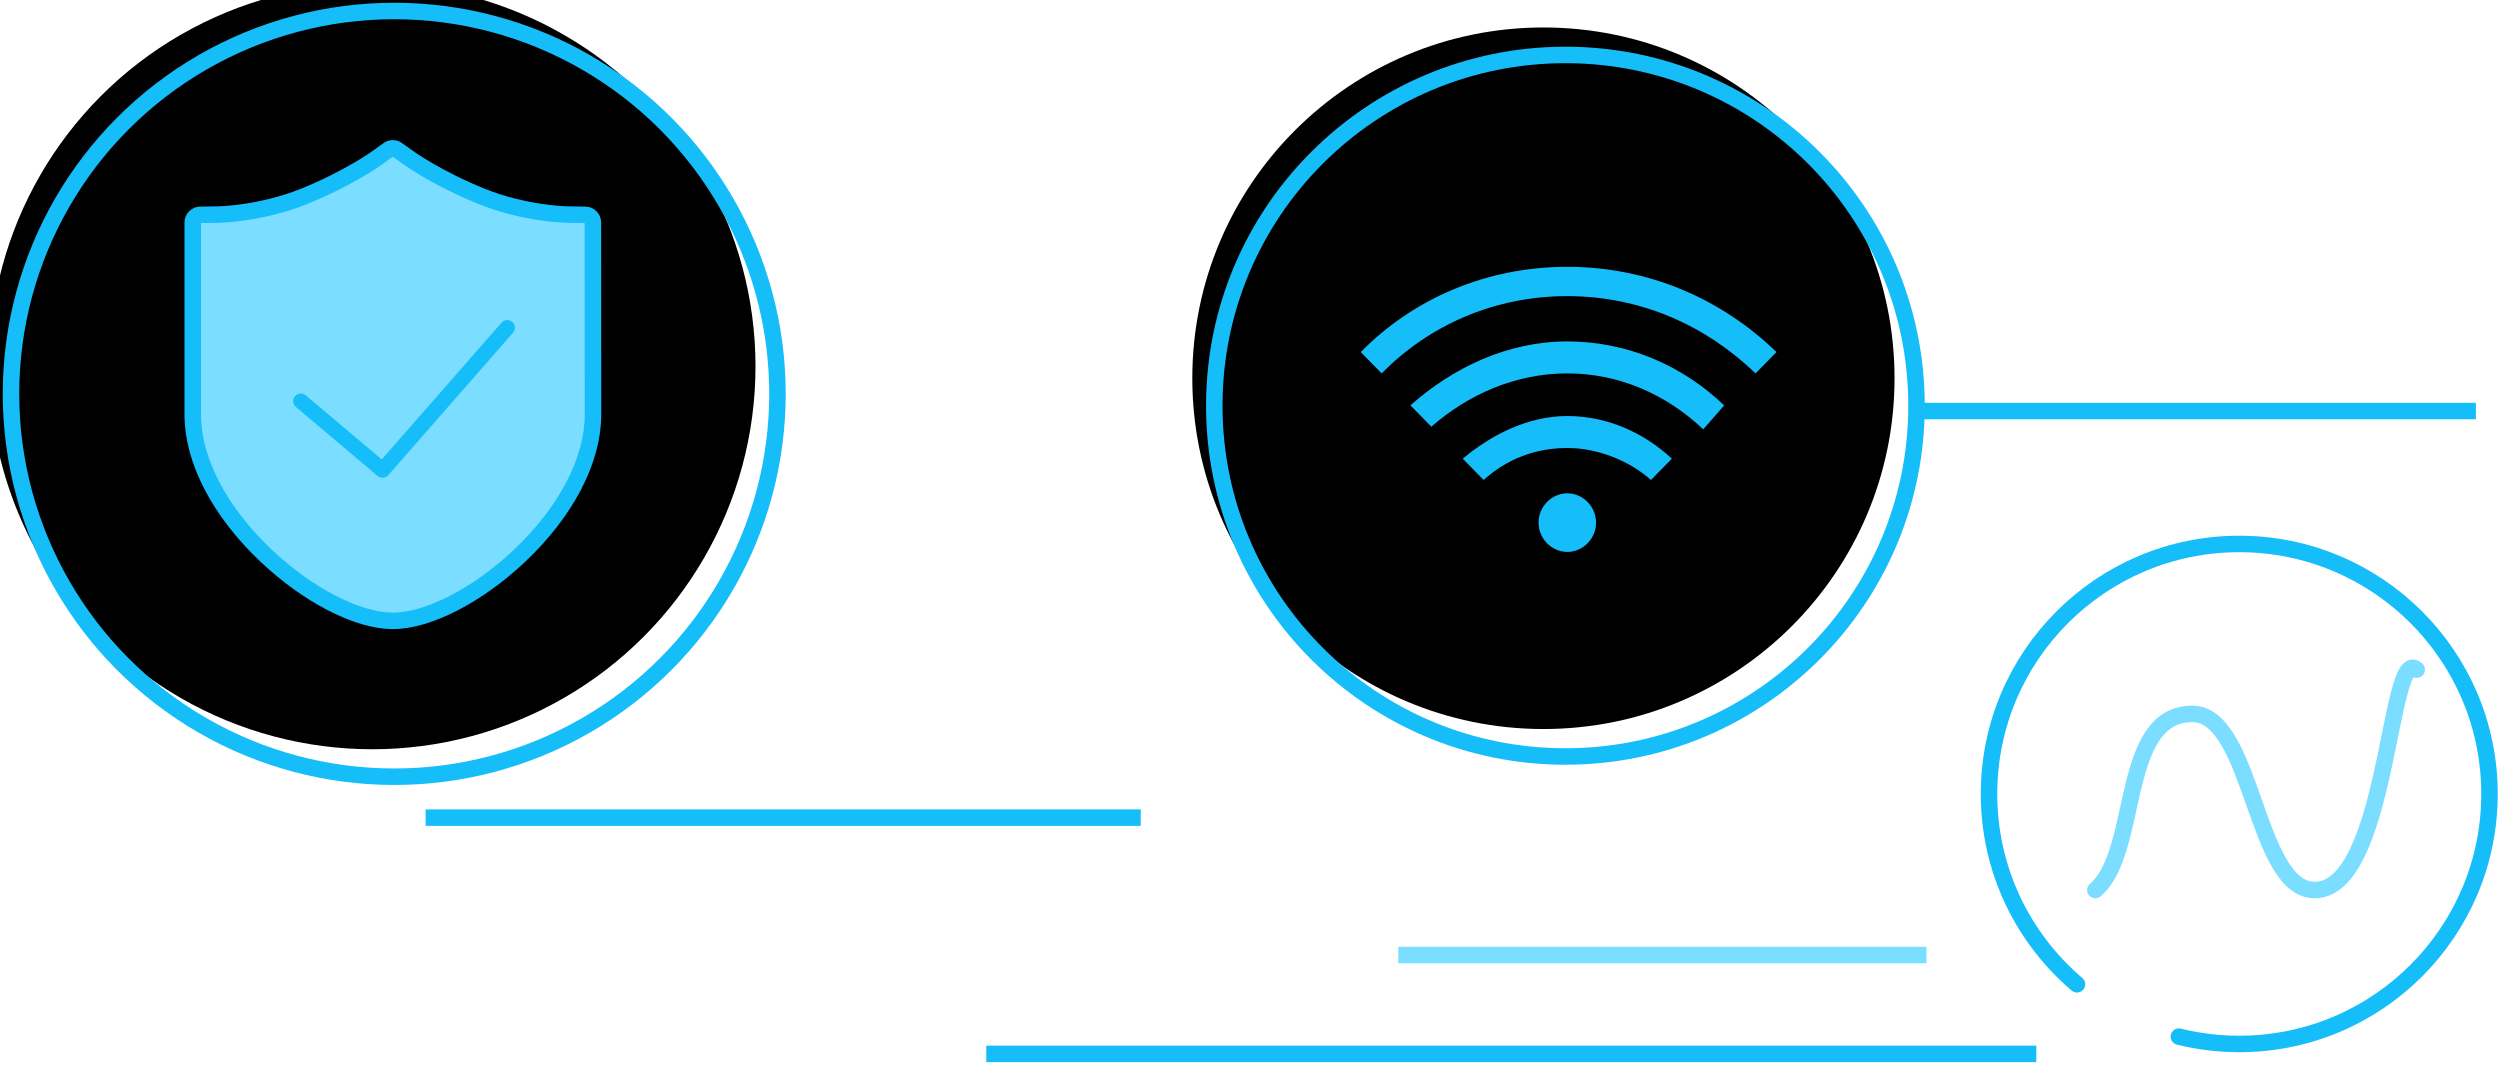 <?xml version="1.0" encoding="UTF-8"?>
<svg width="455px" height="194px" viewBox="0 0 455 194" version="1.1" xmlns="http://www.w3.org/2000/svg" xmlns:xlink="http://www.w3.org/1999/xlink">
    <!-- Generator: sketchtool 41.2 (35397) - http://www.bohemiancoding.com/sketch -->
    <title>2C4364C6-D551-4A70-BC48-E85A40F29888</title>
    <desc>Created with sketchtool.</desc>
    <defs>
        <ellipse id="path-1" cx="69.75" cy="69.682" rx="69.75" ry="69.682"></ellipse>
        <filter x="-50%" y="-50%" width="200%" height="200%" filterUnits="objectBoundingBox" id="filter-2">
            <feOffset dx="-4" dy="-5" in="SourceAlpha" result="shadowOffsetInner1"></feOffset>
            <feComposite in="shadowOffsetInner1" in2="SourceAlpha" operator="arithmetic" k2="-1" k3="1" result="shadowInnerInner1"></feComposite>
            <feColorMatrix values="0 0 0 0 0.482   0 0 0 0 0.863   0 0 0 0 1  0 0 0 1 0" type="matrix" in="shadowInnerInner1"></feColorMatrix>
        </filter>
        <ellipse id="path-3" cx="63.903" cy="63.841" rx="63.903" ry="63.841"></ellipse>
        <filter x="-50%" y="-50%" width="200%" height="200%" filterUnits="objectBoundingBox" id="filter-4">
            <feOffset dx="-4" dy="-5" in="SourceAlpha" result="shadowOffsetInner1"></feOffset>
            <feComposite in="shadowOffsetInner1" in2="SourceAlpha" operator="arithmetic" k2="-1" k3="1" result="shadowInnerInner1"></feComposite>
            <feColorMatrix values="0 0 0 0 0.482   0 0 0 0 0.863   0 0 0 0 1  0 0 0 1 0" type="matrix" in="shadowInnerInner1"></feColorMatrix>
        </filter>
    </defs>
    <g id="Page-1" stroke="none" stroke-width="1" fill="none" fill-rule="evenodd">
        <g id="解决方案_游戏" transform="translate(-787, -1667)">
            <g id="优势" transform="translate(277, 1107)">
                <g id="game_youshi_2" transform="translate(512, 562)">
                    <g id="youshi2">
                        <g id="Group-27">
                            <g id="Oval-475-Copy">
                                <use fill="#FFFFFF" fill-rule="evenodd" xlink:href="#path-1"></use>
                                <use fill="black" fill-opacity="1" filter="url(#filter-2)" xlink:href="#path-1"></use>
                                <use stroke="#15BDF9" stroke-width="3" xlink:href="#path-1"></use>
                            </g>
                        </g>
                        <path d="M75.463,146.81 L205.613,146.81" id="Line-Copy-13" stroke="#15BDF9" stroke-width="3"></path>
                        <path d="M177.499,189.81 L368.609,189.81" id="Line-Copy-14" stroke="#15BDF9" stroke-width="3"></path>
                        <path d="M252.498,171.81 L348.609,171.81" id="Line-Copy-15" stroke="#7BDDFF" stroke-width="3"></path>
                        <g id="Group-25" transform="translate(360, 97)" stroke="#15BDF9" stroke-width="3" fill="#FFFFFF" stroke-linecap="round" stroke-linejoin="round">
                            <path d="M34.557,89.667 C38.076,90.538 41.756,91 45.545,91 L45.545,91 C70.698,91 91.089,70.629 91.089,45.5 C91.089,20.371 70.698,0 45.545,0 C20.391,0 -6.82121026e-13,20.371 -6.82121026e-13,45.5 C-6.82121026e-13,59.371 6.213,71.792 16.01,80.138" id="Oval-475-Copy-2"></path>
                        </g>
                        <g id="Group-24" transform="translate(219, 8)">
                            <g id="Oval-475-Copy-3">
                                <use fill="#FFFFFF" fill-rule="evenodd" xlink:href="#path-3"></use>
                                <use fill="black" fill-opacity="1" filter="url(#filter-4)" xlink:href="#path-3"></use>
                                <use stroke="#15BDF9" stroke-width="3" xlink:href="#path-3"></use>
                            </g>
                            <g id="宽带-(1)" transform="translate(26, 38)" fill="#15BDF9">
                                <path d="M38.251,41.782 C35.396,41.782 33.016,44.207 33.016,47.117 C33.016,50.027 35.396,52.452 38.251,52.452 C41.106,52.452 43.485,50.027 43.485,47.117 C43.485,44.207 41.106,41.782 38.251,41.782 L38.251,41.782 Z M19.217,35.478 L23.023,39.357 C27.306,35.478 32.54,33.537 38.251,33.537 C43.961,33.537 49.671,35.963 53.478,39.357 L57.285,35.478 C52.05,30.628 45.388,27.718 38.251,27.718 C31.113,27.718 24.451,31.113 19.217,35.478 Z M9.7,25.778 L13.506,29.658 C20.168,23.838 28.734,19.958 38.251,19.958 C47.768,19.958 56.333,23.838 62.995,30.142 L66.802,25.778 C59.188,18.503 49.195,14.138 38.251,14.138 C27.306,14.138 17.313,18.988 9.7,25.778 L9.7,25.778 Z M38.251,0.56 C23.499,0.56 10.175,6.379 0.658,16.079 L4.465,19.959 C13.031,11.229 24.927,5.894 38.251,5.894 C51.574,5.894 63.471,11.229 72.512,19.959 L76.319,16.079 C66.326,6.379 53.002,0.56 38.251,0.56 L38.251,0.56 Z" id="Shape"></path>
                            </g>
                            <path d="M128.463,64.81 L229.609,64.81" id="Line-Copy-12" stroke="#15BDF9" stroke-width="3"></path>
                        </g>
                    </g>
                    <g id="安全稳定" transform="translate(33, 25)">
                        <path d="M36.496,86 C30.099,86 21.046,81.343 13.431,74.136 C4.945,66.104 0.077,56.752 0.077,48.477 L0.077,13.489 C0.077,12.732 0.687,12.115 1.447,12.102 L4.93,12.046 C4.932,12.046 4.935,12.046 4.937,12.046 C5.104,12.043 12.576,11.864 20.302,8.756 C28.344,5.517 33.537,1.804 33.589,1.767 L35.671,0.264 C36.157,-0.087 36.813,-0.088 37.3,0.261 L39.396,1.762 C39.453,1.803 44.66,5.523 52.69,8.756 C60.427,11.868 67.896,12.043 68.062,12.046 C68.065,12.046 68.068,12.046 68.071,12.046 L71.537,12.102 C72.297,12.115 72.906,12.732 72.906,13.489 L72.923,48.476 C72.923,56.752 68.055,66.105 59.568,74.137 C51.953,81.343 42.896,86 36.496,86 Z" id="Shape" stroke="#15BDF9" stroke-width="3" fill="#7BDDFF"></path>
                        <path d="M34.622,59.951 C34.304,59.951 33.984,59.843 33.723,59.622 L18.85,47.065 C18.263,46.57 18.191,45.694 18.688,45.11 C19.185,44.525 20.063,44.453 20.65,44.948 L34.476,56.621 L56.269,31.732 C56.775,31.155 57.654,31.095 58.234,31.598 C58.813,32.102 58.873,32.978 58.367,33.555 L35.672,59.475 C35.397,59.789 35.01,59.951 34.622,59.951 Z" id="Path" fill="#15BDF9"></path>
                    </g>
                    <path d="M379.35,159.987 C387.504,153.07 383.619,127.928 397,127.928 C408.041,127.928 408.433,159.987 419.264,159.987 C432.667,159.987 432.734,115.105 437.844,119.877" id="Path-5" stroke="#7BDDFF" stroke-width="3" stroke-linecap="round"></path>
                </g>
            </g>
        </g>
    </g>
</svg>